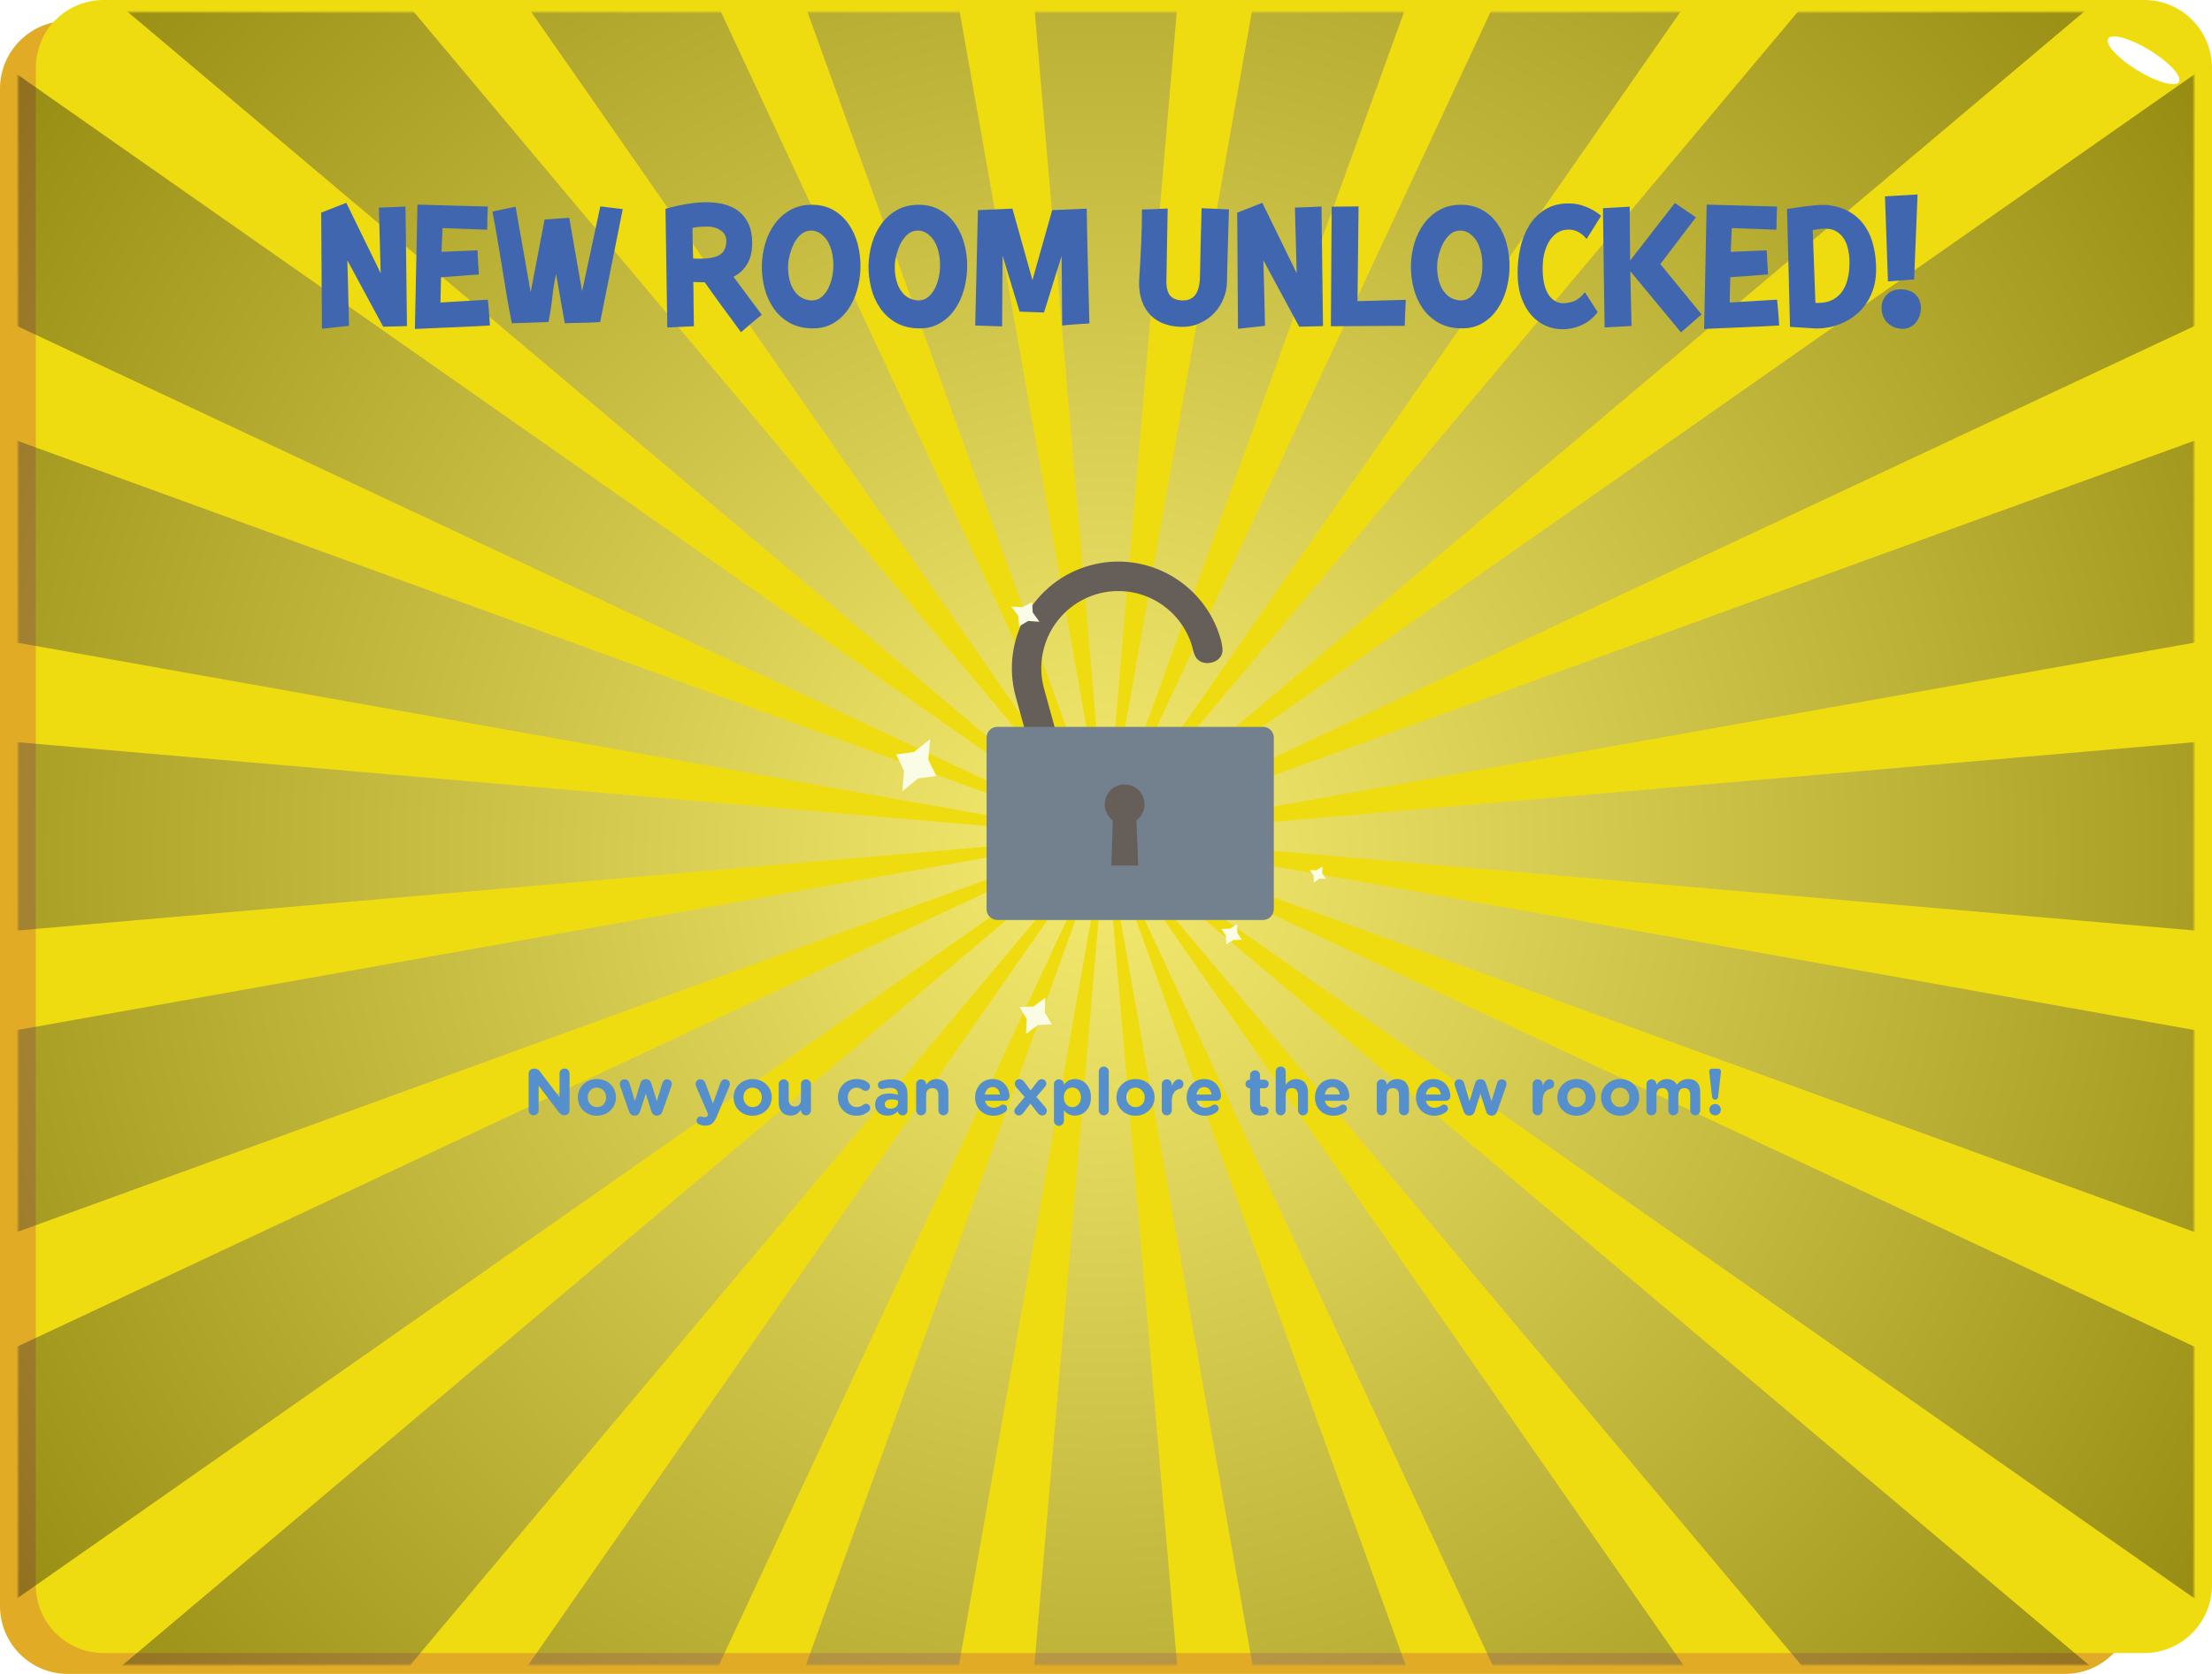 <svg width="740" height="560" viewBox="0 0 740 560" fill="none" xmlns="http://www.w3.org/2000/svg">
<path d="M690.806 6.984H22.664C10.147 6.984 0 17.154 0 29.698V537.287C0 549.832 10.147 560.001 22.664 560.001H690.806C703.323 560.001 713.47 549.832 713.47 537.287V29.698C713.47 17.154 703.323 6.984 690.806 6.984Z" fill="#E1AB25"/>
<path d="M717.336 0H34.631C22.114 0 11.967 10.169 11.967 22.714V530.303C11.967 542.847 22.114 553.017 34.631 553.017H717.336C729.854 553.017 740 542.847 740 530.303V22.714C740 10.169 729.854 0 717.336 0Z" fill="#EFDC10"/>
<mask id="mask0" mask-type="alpha" maskUnits="userSpaceOnUse" x="5" y="3" width="730" height="555">
<path d="M711.353 3.996H28.647C16.13 3.996 5.983 14.165 5.983 26.71V534.299C5.983 546.844 16.13 557.013 28.647 557.013H711.353C723.87 557.013 734.017 546.844 734.017 534.299V26.71C734.017 14.165 723.87 3.996 711.353 3.996Z" fill="#EFDC10"/>
</mask>
<g mask="url(#mask0)">
<path style="mix-blend-mode:screen" opacity="0.4" d="M461.589 797.276L369.922 279.797L548.71 773.882L461.59 797.277V797.276H461.589ZM324.826 803.422H415.019L369.922 279.797L324.826 803.421V803.422ZM278.255 797.277L369.922 279.797L191.135 773.881L278.255 797.277ZM147.738 755.867L369.922 279.797L69.629 710.671L147.738 755.867ZM32.362 682.014L369.922 279.797L-31.413 618.097L32.362 682.014ZM-60.008 580.75L369.922 279.797L-105.104 502.469L-60.008 580.75ZM-123.081 458.976L369.922 279.797L-146.424 371.666L-123.081 458.976ZM-152.556 324.993L369.922 279.797L-152.555 234.602L-152.556 324.993ZM-146.425 187.929L369.922 279.797L-123.08 100.618L-146.425 187.929ZM-105.105 57.125L369.922 279.797L-60.008 -21.155L-105.105 57.125ZM-31.413 -58.504L369.922 279.797L32.363 -122.419L-31.413 -58.504ZM69.629 -151.078L369.922 279.797L147.738 -196.272L69.629 -151.078ZM191.136 -214.288L369.922 279.797L278.254 -237.683L191.136 -214.288ZM324.825 -243.828L369.922 279.797L415.018 -243.827L324.825 -243.828ZM461.589 -237.684L369.922 279.797L548.708 -214.288L461.589 -237.684ZM592.106 -196.273L369.922 279.797L670.215 -151.077L592.106 -196.273ZM707.482 -122.42L369.922 279.797L771.257 -58.504L707.482 -122.42ZM799.853 -21.156L369.922 279.797L844.948 57.125L799.853 -21.156ZM862.926 100.617L369.922 279.797L886.268 187.928L862.926 100.617ZM892.401 234.601L369.922 279.797L892.399 324.991L892.401 234.601ZM886.27 371.665L369.922 279.797L862.925 458.975L886.27 371.665ZM844.95 502.469L369.922 279.797L799.853 580.749L844.95 502.469ZM771.259 618.097L369.922 279.797L707.482 682.012L771.259 618.097ZM670.217 710.671L369.922 279.797L592.107 755.867L670.217 710.671Z" fill="url(#paint0_radial)"/>
</g>
<path d="M728.926 27.389C730.058 25.529 725.677 20.786 719.143 16.795C712.608 12.804 706.394 11.076 705.263 12.937C704.132 14.797 708.512 19.54 715.047 23.531C721.581 27.522 727.795 29.249 728.926 27.389Z" fill="white"/>
<path d="M176.848 371.46C176.848 372.384 177.596 373.132 178.52 373.132C179.444 373.132 180.192 372.384 180.192 371.46V363.21L186.968 372.098C187.43 372.692 187.914 373.088 188.728 373.088H188.838C189.784 373.088 190.532 372.34 190.532 371.394V359.14C190.532 358.216 189.784 357.468 188.86 357.468C187.936 357.468 187.188 358.216 187.188 359.14V367.082L180.654 358.502C180.192 357.908 179.708 357.512 178.894 357.512H178.542C177.596 357.512 176.848 358.26 176.848 359.206V371.46ZM199.663 373.264C203.337 373.264 206.065 370.514 206.065 367.126V367.082C206.065 363.694 203.359 360.988 199.707 360.988C196.033 360.988 193.305 363.738 193.305 367.126V367.17C193.305 370.558 196.011 373.264 199.663 373.264ZM199.707 370.382C197.859 370.382 196.605 368.864 196.605 367.126V367.082C196.605 365.344 197.749 363.87 199.663 363.87C201.511 363.87 202.765 365.388 202.765 367.126V367.17C202.765 368.908 201.621 370.382 199.707 370.382ZM212.233 373.22H212.343C213.157 373.22 213.839 372.758 214.147 371.79L216.039 365.85L217.909 371.79C218.217 372.758 218.899 373.22 219.713 373.22H219.823C220.637 373.22 221.319 372.758 221.671 371.724L224.641 363.298C224.685 363.144 224.751 362.836 224.751 362.616C224.751 361.78 224.113 361.076 223.189 361.076C222.309 361.076 221.803 361.648 221.583 362.352L219.735 368.38L217.865 362.396C217.623 361.604 217.007 361.054 216.149 361.054H215.951C215.093 361.054 214.477 361.604 214.235 362.396L212.387 368.358L210.583 362.374C210.341 361.604 209.791 361.076 208.955 361.076C207.965 361.076 207.349 361.824 207.349 362.594C207.349 362.88 207.437 363.21 207.503 363.408L210.385 371.724C210.737 372.758 211.419 373.22 212.233 373.22ZM235.915 376.586C237.917 376.586 238.907 375.684 239.897 373.286L244.011 363.408C244.077 363.254 244.165 362.88 244.165 362.616C244.165 361.736 243.439 361.076 242.581 361.076C241.723 361.076 241.239 361.648 240.975 362.352L238.511 369.194L235.959 362.33C235.673 361.538 235.189 361.076 234.353 361.076C233.429 361.076 232.703 361.736 232.703 362.682C232.703 362.902 232.791 363.232 232.879 363.452L236.905 372.78L236.795 373.044C236.487 373.638 236.201 373.748 235.607 373.748C235.365 373.748 235.189 373.704 234.903 373.616C234.771 373.572 234.617 373.528 234.353 373.528C233.671 373.528 233.033 374.078 233.033 374.892C233.033 375.706 233.605 376.102 234.089 376.278C234.639 376.476 235.167 376.586 235.915 376.586ZM251.762 373.264C255.436 373.264 258.164 370.514 258.164 367.126V367.082C258.164 363.694 255.458 360.988 251.806 360.988C248.132 360.988 245.404 363.738 245.404 367.126V367.17C245.404 370.558 248.11 373.264 251.762 373.264ZM251.806 370.382C249.958 370.382 248.704 368.864 248.704 367.126V367.082C248.704 365.344 249.848 363.87 251.762 363.87C253.61 363.87 254.864 365.388 254.864 367.126V367.17C254.864 368.908 253.72 370.382 251.806 370.382ZM271.3 362.748C271.3 361.824 270.552 361.076 269.628 361.076C268.704 361.076 267.956 361.824 267.956 362.748V367.786C267.956 369.37 267.142 370.184 265.866 370.184C264.59 370.184 263.842 369.37 263.842 367.786V362.748C263.842 361.824 263.094 361.076 262.17 361.076C261.246 361.076 260.498 361.824 260.498 362.748V368.842C260.498 371.548 261.972 373.22 264.502 373.22C266.196 373.22 267.186 372.318 267.956 371.328V371.46C267.956 372.384 268.704 373.132 269.628 373.132C270.552 373.132 271.3 372.384 271.3 371.46V362.748ZM286.455 373.264C288.391 373.264 289.645 372.648 290.635 371.746C290.921 371.482 291.119 371.13 291.119 370.69C291.119 369.898 290.503 369.26 289.711 369.26C289.315 369.26 288.985 369.436 288.809 369.568C288.171 370.074 287.489 370.382 286.609 370.382C284.783 370.382 283.617 368.93 283.617 367.126V367.082C283.617 365.344 284.805 363.87 286.477 363.87C287.357 363.87 287.973 364.156 288.567 364.618C288.765 364.772 289.095 364.948 289.535 364.948C290.371 364.948 291.053 364.288 291.053 363.452C291.053 362.88 290.745 362.484 290.525 362.308C289.535 361.472 288.281 360.988 286.499 360.988C282.891 360.988 280.317 363.76 280.317 367.126V367.17C280.317 370.536 282.913 373.264 286.455 373.264ZM296.801 373.22C298.429 373.22 299.551 372.626 300.365 371.724V371.746C300.365 372.45 301.003 373.132 301.971 373.132C302.873 373.132 303.599 372.428 303.599 371.526V366.158C303.599 364.574 303.203 363.276 302.323 362.396C301.487 361.56 300.167 361.076 298.341 361.076C296.779 361.076 295.635 361.296 294.579 361.692C294.051 361.89 293.677 362.396 293.677 362.99C293.677 363.76 294.293 364.354 295.063 364.354C295.217 364.354 295.349 364.332 295.547 364.266C296.185 364.068 296.933 363.936 297.857 363.936C299.529 363.936 300.387 364.706 300.387 366.092V366.29C299.551 366.004 298.693 365.806 297.505 365.806C294.711 365.806 292.753 366.994 292.753 369.568V369.612C292.753 371.944 294.579 373.22 296.801 373.22ZM297.813 370.91C296.735 370.91 295.987 370.382 295.987 369.48V369.436C295.987 368.38 296.867 367.808 298.297 367.808C299.111 367.808 299.859 367.984 300.431 368.248V368.842C300.431 370.052 299.375 370.91 297.813 370.91ZM306.476 371.46C306.476 372.384 307.224 373.132 308.148 373.132C309.072 373.132 309.82 372.384 309.82 371.46V366.422C309.82 364.838 310.634 364.024 311.91 364.024C313.186 364.024 313.934 364.838 313.934 366.422V371.46C313.934 372.384 314.682 373.132 315.606 373.132C316.53 373.132 317.278 372.384 317.278 371.46V365.366C317.278 362.66 315.804 360.988 313.274 360.988C311.58 360.988 310.59 361.89 309.82 362.88V362.748C309.82 361.824 309.072 361.076 308.148 361.076C307.224 361.076 306.476 361.824 306.476 362.748V371.46ZM329.485 366.18C329.749 364.662 330.651 363.672 332.037 363.672C333.445 363.672 334.325 364.684 334.523 366.18H329.485ZM336.459 371.834C336.701 371.614 336.899 371.284 336.899 370.844C336.899 370.096 336.349 369.524 335.601 369.524C335.249 369.524 335.029 369.612 334.787 369.788C334.105 370.294 333.335 370.58 332.411 370.58C330.915 370.58 329.859 369.788 329.529 368.27H336.151C337.031 368.27 337.713 367.632 337.713 366.664C337.713 364.222 335.975 360.988 332.037 360.988C328.605 360.988 326.207 363.76 326.207 367.126V367.17C326.207 370.778 328.825 373.264 332.367 373.264C334.083 373.264 335.425 372.714 336.459 371.834ZM339.333 371.724C339.333 372.56 340.015 373.176 340.895 373.176C341.489 373.176 341.951 372.802 342.347 372.318L344.723 369.194L347.099 372.318C347.539 372.868 348.001 373.176 348.661 373.176C349.497 373.176 350.201 372.582 350.201 371.636C350.201 371.196 350.025 370.8 349.651 370.36L346.703 366.972L349.563 363.628C349.827 363.298 350.025 362.946 350.025 362.484C350.025 361.648 349.343 361.032 348.463 361.032C347.869 361.032 347.407 361.406 347.011 361.89L344.789 364.794L342.611 361.89C342.171 361.34 341.709 361.032 341.049 361.032C340.213 361.032 339.509 361.626 339.509 362.572C339.509 363.012 339.685 363.408 340.059 363.848L342.809 367.016L339.795 370.58C339.509 370.91 339.333 371.262 339.333 371.724ZM352.582 374.98C352.582 375.904 353.33 376.652 354.254 376.652C355.178 376.652 355.926 375.904 355.926 374.98V371.46C356.718 372.406 357.818 373.22 359.6 373.22C362.394 373.22 364.968 371.064 364.968 367.126V367.082C364.968 363.144 362.35 360.988 359.6 360.988C357.862 360.988 356.74 361.802 355.926 362.902V362.748C355.926 361.824 355.178 361.076 354.254 361.076C353.33 361.076 352.582 361.824 352.582 362.748V374.98ZM358.742 370.382C357.18 370.382 355.882 369.084 355.882 367.126V367.082C355.882 365.124 357.18 363.826 358.742 363.826C360.304 363.826 361.624 365.124 361.624 367.082V367.126C361.624 369.106 360.304 370.382 358.742 370.382ZM367.582 371.46C367.582 372.384 368.33 373.132 369.254 373.132C370.178 373.132 370.926 372.384 370.926 371.46V358.48C370.926 357.556 370.178 356.808 369.254 356.808C368.33 356.808 367.582 357.556 367.582 358.48V371.46ZM379.852 373.264C383.526 373.264 386.254 370.514 386.254 367.126V367.082C386.254 363.694 383.548 360.988 379.896 360.988C376.222 360.988 373.494 363.738 373.494 367.126V367.17C373.494 370.558 376.2 373.264 379.852 373.264ZM379.896 370.382C378.048 370.382 376.794 368.864 376.794 367.126V367.082C376.794 365.344 377.938 363.87 379.852 363.87C381.7 363.87 382.954 365.388 382.954 367.126V367.17C382.954 368.908 381.81 370.382 379.896 370.382ZM388.676 371.46C388.676 372.384 389.424 373.132 390.348 373.132C391.272 373.132 392.02 372.384 392.02 371.46V368.336C392.02 365.96 392.966 364.662 394.66 364.266C395.342 364.112 395.914 363.584 395.914 362.704C395.914 361.758 395.32 361.076 394.286 361.076C393.296 361.076 392.504 362.132 392.02 363.276V362.748C392.02 361.824 391.272 361.076 390.348 361.076C389.424 361.076 388.676 361.824 388.676 362.748V371.46ZM400.255 366.18C400.519 364.662 401.421 363.672 402.807 363.672C404.215 363.672 405.095 364.684 405.293 366.18H400.255ZM407.229 371.834C407.471 371.614 407.669 371.284 407.669 370.844C407.669 370.096 407.119 369.524 406.371 369.524C406.019 369.524 405.799 369.612 405.557 369.788C404.875 370.294 404.105 370.58 403.181 370.58C401.685 370.58 400.629 369.788 400.299 368.27H406.921C407.801 368.27 408.483 367.632 408.483 366.664C408.483 364.222 406.745 360.988 402.807 360.988C399.375 360.988 396.977 363.76 396.977 367.126V367.17C396.977 370.778 399.595 373.264 403.137 373.264C404.853 373.264 406.195 372.714 407.229 371.834ZM421.619 373.198C422.345 373.198 422.917 373.11 423.533 372.868C423.995 372.692 424.391 372.208 424.391 371.614C424.391 370.844 423.753 370.228 423.005 370.228C422.939 370.228 422.719 370.25 422.609 370.25C421.861 370.25 421.531 369.876 421.531 369.106V364.068H423.005C423.797 364.068 424.435 363.43 424.435 362.638C424.435 361.846 423.797 361.208 423.005 361.208H421.531V359.734C421.531 358.81 420.783 358.062 419.859 358.062C418.935 358.062 418.187 358.81 418.187 359.734V361.208H418.077C417.285 361.208 416.647 361.846 416.647 362.638C416.647 363.43 417.285 364.068 418.077 364.068H418.187V369.656C418.187 372.384 419.573 373.198 421.619 373.198ZM426.767 371.46C426.767 372.384 427.515 373.132 428.439 373.132C429.363 373.132 430.111 372.384 430.111 371.46V366.422C430.111 364.838 430.925 364.024 432.201 364.024C433.477 364.024 434.225 364.838 434.225 366.422V371.46C434.225 372.384 434.973 373.132 435.897 373.132C436.821 373.132 437.569 372.384 437.569 371.46V365.366C437.569 362.66 436.095 360.988 433.565 360.988C431.871 360.988 430.881 361.89 430.111 362.88V358.48C430.111 357.556 429.363 356.808 428.439 356.808C427.515 356.808 426.767 357.556 426.767 358.48V371.46ZM443.181 366.18C443.445 364.662 444.347 363.672 445.733 363.672C447.141 363.672 448.021 364.684 448.219 366.18H443.181ZM450.155 371.834C450.397 371.614 450.595 371.284 450.595 370.844C450.595 370.096 450.045 369.524 449.297 369.524C448.945 369.524 448.725 369.612 448.483 369.788C447.801 370.294 447.031 370.58 446.107 370.58C444.611 370.58 443.555 369.788 443.225 368.27H449.847C450.727 368.27 451.409 367.632 451.409 366.664C451.409 364.222 449.671 360.988 445.733 360.988C442.301 360.988 439.903 363.76 439.903 367.126V367.17C439.903 370.778 442.521 373.264 446.063 373.264C447.779 373.264 449.121 372.714 450.155 371.834ZM460.562 371.46C460.562 372.384 461.31 373.132 462.234 373.132C463.158 373.132 463.906 372.384 463.906 371.46V366.422C463.906 364.838 464.72 364.024 465.996 364.024C467.272 364.024 468.02 364.838 468.02 366.422V371.46C468.02 372.384 468.768 373.132 469.692 373.132C470.616 373.132 471.364 372.384 471.364 371.46V365.366C471.364 362.66 469.89 360.988 467.36 360.988C465.666 360.988 464.676 361.89 463.906 362.88V362.748C463.906 361.824 463.158 361.076 462.234 361.076C461.31 361.076 460.562 361.824 460.562 362.748V371.46ZM476.975 366.18C477.239 364.662 478.141 363.672 479.527 363.672C480.935 363.672 481.815 364.684 482.013 366.18H476.975ZM483.949 371.834C484.191 371.614 484.389 371.284 484.389 370.844C484.389 370.096 483.839 369.524 483.091 369.524C482.739 369.524 482.519 369.612 482.277 369.788C481.595 370.294 480.825 370.58 479.901 370.58C478.405 370.58 477.349 369.788 477.019 368.27H483.641C484.521 368.27 485.203 367.632 485.203 366.664C485.203 364.222 483.465 360.988 479.527 360.988C476.095 360.988 473.697 363.76 473.697 367.126V367.17C473.697 370.778 476.315 373.264 479.857 373.264C481.573 373.264 482.915 372.714 483.949 371.834ZM491.465 373.22H491.575C492.389 373.22 493.071 372.758 493.379 371.79L495.271 365.85L497.141 371.79C497.449 372.758 498.131 373.22 498.945 373.22H499.055C499.869 373.22 500.551 372.758 500.903 371.724L503.873 363.298C503.917 363.144 503.983 362.836 503.983 362.616C503.983 361.78 503.345 361.076 502.421 361.076C501.541 361.076 501.035 361.648 500.815 362.352L498.967 368.38L497.097 362.396C496.855 361.604 496.239 361.054 495.381 361.054H495.183C494.325 361.054 493.709 361.604 493.467 362.396L491.619 368.358L489.815 362.374C489.573 361.604 489.023 361.076 488.187 361.076C487.197 361.076 486.581 361.824 486.581 362.594C486.581 362.88 486.669 363.21 486.735 363.408L489.617 371.724C489.969 372.758 490.651 373.22 491.465 373.22ZM512.705 371.46C512.705 372.384 513.453 373.132 514.377 373.132C515.301 373.132 516.049 372.384 516.049 371.46V368.336C516.049 365.96 516.995 364.662 518.689 364.266C519.371 364.112 519.943 363.584 519.943 362.704C519.943 361.758 519.349 361.076 518.315 361.076C517.325 361.076 516.533 362.132 516.049 363.276V362.748C516.049 361.824 515.301 361.076 514.377 361.076C513.453 361.076 512.705 361.824 512.705 362.748V371.46ZM527.364 373.264C531.038 373.264 533.766 370.514 533.766 367.126V367.082C533.766 363.694 531.06 360.988 527.408 360.988C523.734 360.988 521.006 363.738 521.006 367.126V367.17C521.006 370.558 523.712 373.264 527.364 373.264ZM527.408 370.382C525.56 370.382 524.306 368.864 524.306 367.126V367.082C524.306 365.344 525.45 363.87 527.364 363.87C529.212 363.87 530.466 365.388 530.466 367.126V367.17C530.466 368.908 529.322 370.382 527.408 370.382ZM541.973 373.264C545.647 373.264 548.375 370.514 548.375 367.126V367.082C548.375 363.694 545.669 360.988 542.017 360.988C538.343 360.988 535.615 363.738 535.615 367.126V367.17C535.615 370.558 538.321 373.264 541.973 373.264ZM542.017 370.382C540.169 370.382 538.915 368.864 538.915 367.126V367.082C538.915 365.344 540.059 363.87 541.973 363.87C543.821 363.87 545.075 365.388 545.075 367.126V367.17C545.075 368.908 543.931 370.382 542.017 370.382ZM550.797 371.46C550.797 372.384 551.545 373.132 552.469 373.132C553.393 373.132 554.141 372.384 554.141 371.46V366.422C554.141 364.838 554.911 364.024 556.165 364.024C557.419 364.024 558.123 364.838 558.123 366.422V371.46C558.123 372.384 558.871 373.132 559.795 373.132C560.719 373.132 561.467 372.384 561.467 371.46V366.422C561.467 364.838 562.237 364.024 563.491 364.024C564.745 364.024 565.449 364.838 565.449 366.422V371.46C565.449 372.384 566.197 373.132 567.121 373.132C568.045 373.132 568.793 372.384 568.793 371.46V365.322C568.793 362.484 567.297 360.988 564.811 360.988C563.205 360.988 561.973 361.648 560.939 362.858C560.323 361.67 559.157 360.988 557.617 360.988C555.923 360.988 554.911 361.89 554.141 362.88V362.748C554.141 361.824 553.393 361.076 552.469 361.076C551.545 361.076 550.797 361.824 550.797 362.748V371.46ZM572.757 366.928C572.823 367.522 573.219 367.896 573.769 367.896C574.319 367.896 574.715 367.522 574.781 366.928L575.727 358.656C575.793 358.018 575.441 357.534 574.847 357.534H572.691C572.097 357.534 571.745 358.018 571.811 358.656L572.757 366.928ZM571.855 371.218V371.262C571.855 372.318 572.669 373.132 573.769 373.132C574.869 373.132 575.683 372.318 575.683 371.262V371.218C575.683 370.162 574.869 369.348 573.769 369.348C572.669 369.348 571.855 370.162 571.855 371.218Z" fill="#5590CC"/>
<path d="M398.938 216.667C398.938 216.667 399.329 218.942 400.27 220.176C402.605 223.235 408.515 221.828 408.95 218.001C409.125 216.458 408.422 214.038 408.422 214.038C403.19 195.077 383.541 183.918 364.622 189.162C345.702 194.406 334.567 214.098 339.8 233.059L348.474 264.492L357.959 261.863L349.285 230.43C348.383 227.163 348.132 223.749 348.547 220.385C348.961 217.02 350.033 213.771 351.701 210.821C353.369 207.872 355.6 205.28 358.267 203.195C360.934 201.11 363.985 199.571 367.245 198.668C370.505 197.764 373.911 197.513 377.268 197.928C380.625 198.344 383.868 199.418 386.811 201.089C389.754 202.761 392.339 204.997 394.42 207.67C396.501 210.342 398.036 213.4 398.938 216.667Z" fill="#665E58"/>
<g filter="url(#filter0_d)">
<path d="M420.519 243.164H331.664C329.665 243.164 328.045 244.775 328.045 246.763V304.182C328.045 306.17 329.665 307.781 331.664 307.781H420.519C422.518 307.781 424.138 306.17 424.138 304.182V246.763C424.138 244.775 422.518 243.164 420.519 243.164Z" fill="#73808D"/>
</g>
<path d="M382.891 269.104C382.893 267.965 382.603 266.844 382.05 265.849C381.497 264.854 380.699 264.018 379.731 263.42C378.764 262.821 377.66 262.481 376.525 262.432C375.389 262.383 374.26 262.626 373.245 263.138C372.23 263.65 371.362 264.414 370.725 265.357C370.088 266.301 369.703 267.392 369.606 268.527C369.509 269.662 369.704 270.803 370.172 271.841C370.64 272.879 371.366 273.779 372.279 274.457L371.805 289.538H380.763L380.194 274.457C381.03 273.838 381.71 273.032 382.178 272.102C382.647 271.172 382.891 270.145 382.891 269.104Z" fill="#665E58"/>
<path d="M311.21 247.248L310.525 254.095L313.255 259.607L307.165 260.388L301.861 264.757L302.44 257.854L299.816 252.399L305.8 251.562L311.21 247.248Z" fill="#FBFCE6"/>
<path d="M345.283 201.421L345.481 204.885L347.723 208.007L343.954 207.745L340.968 209.502L340.625 205.96L338.316 202.962L342.152 203.1L345.283 201.421Z" fill="#FBFCE6"/>
<path d="M349.732 333.746L349.491 338.702L351.871 342.69L347.24 342.918L343.26 345.868L343.5 340.913L341.12 336.924L345.752 336.696L349.732 333.746Z" fill="#FBFCE6"/>
<path d="M413.829 309.216L413.923 312.009L415.391 314.385L412.604 314.478L410.234 315.95L410.14 313.157L408.672 310.781L411.459 310.688L413.829 309.216Z" fill="#FBFCE6"/>
<path d="M442.411 289.89L442.319 292.151L443.574 293.979L441.36 293.947L439.535 295.278L439.453 292.924L438.198 291.096L440.412 291.128L442.411 289.89Z" fill="#FBFCE6"/>
<path d="M136.15 109.1C134.917 109.133 133.6 109.167 132.2 109.2C130.8 109.233 129.467 109.267 128.2 109.3L116.2 87.1C116.3 90.8 116.4 94.467 116.5 98.1C116.6 101.733 116.683 105.367 116.75 109L107.7 110L107.45 71.15L115.85 67.85L127.35 91.4L126.75 69.45C128.15 69.383 129.583 69.333 131.05 69.3C132.517 69.233 134.05 69.167 135.65 69.1L136.15 109.1ZM159.745 83.75C159.812 85.017 159.879 86.35 159.945 87.75C160.045 89.117 160.129 90.467 160.195 91.8C158.129 91.967 156.029 92.133 153.895 92.3C151.762 92.467 149.645 92.617 147.545 92.75L147.345 101.2L163.195 100.25C163.362 101.683 163.495 103.133 163.595 104.6C163.729 106.067 163.829 107.5 163.895 108.9C159.795 109.133 155.629 109.333 151.395 109.5C147.162 109.7 142.962 109.883 138.795 110.05L139.645 68.45L163.195 69.1C163.129 70.367 163.079 71.65 163.045 72.95C163.045 74.25 163.029 75.55 162.995 76.85L148.045 76.3L147.695 84.25L159.745 83.75ZM208.33 69.95L200.78 107.75C199.88 107.783 198.913 107.833 197.88 107.9C196.88 107.933 195.846 107.967 194.78 108C193.746 108.033 192.73 108.05 191.73 108.05C190.73 108.083 189.796 108.117 188.93 108.15L186.03 91.65C185.496 94.117 185.08 96.683 184.78 99.35C184.513 101.983 184.08 104.783 183.48 107.75L171.23 108.15C170.596 104.983 170.013 101.85 169.48 98.75C168.98 95.65 168.48 92.567 167.98 89.5C167.48 86.4 166.963 83.3 166.43 80.2C165.93 77.1 165.363 73.967 164.73 70.8C166.13 70.467 167.413 70.183 168.58 69.95C169.78 69.683 171.08 69.417 172.48 69.15L177.53 97.75L182.18 73.45L190.43 72.85L194.73 97.45L200.83 69.05L208.33 69.95ZM231.883 86.5C232.317 86.533 232.733 86.55 233.133 86.55C233.533 86.55 233.917 86.55 234.283 86.55C236.883 86.55 238.9 86.2 240.333 85.5C241.8 84.8 242.667 83.483 242.933 81.55C243.167 79.783 242.733 78.433 241.633 77.5C240.567 76.533 239.1 75.967 237.233 75.8C236.167 75.8 235.25 75.817 234.483 75.85C233.717 75.883 232.783 76.017 231.683 76.25C231.717 77.983 231.733 79.7 231.733 81.4C231.767 83.1 231.817 84.8 231.883 86.5ZM222.633 69.85C225.1 69.15 227.483 68.617 229.783 68.25C232.083 67.85 234.283 67.65 236.383 67.65C238.583 67.65 240.6 67.9 242.433 68.4C244.3 68.9 245.917 69.7 247.283 70.8C248.65 71.9 249.717 73.317 250.483 75.05C251.25 76.75 251.633 78.817 251.633 81.25C251.633 84.083 251.083 86.433 249.983 88.3C248.883 90.167 247.35 91.6 245.383 92.6L254.833 105.3C253.767 106.167 252.633 107.1 251.433 108.1C250.267 109.133 249.083 110.15 247.883 111.15C245.917 108.417 243.9 105.667 241.833 102.9C239.8 100.133 237.783 97.317 235.783 94.45C235.117 94.45 234.467 94.433 233.833 94.4C233.233 94.367 232.6 94.35 231.933 94.35C232 96.85 232.033 99.333 232.033 101.8C232.067 104.267 232.1 106.717 232.133 109.15C230.633 109.217 229.167 109.283 227.733 109.35C226.3 109.417 224.8 109.483 223.233 109.55L222.633 69.85ZM270.81 100.45C270.943 100.483 271.076 100.5 271.21 100.5C271.343 100.5 271.476 100.5 271.61 100.5C272.643 100.5 273.56 100.233 274.36 99.7C275.193 99.133 275.91 98.383 276.51 97.45C277.11 96.517 277.593 95.45 277.96 94.25C278.36 93.017 278.61 91.75 278.71 90.45C278.843 88.983 278.81 87.517 278.61 86.05C278.41 84.55 278.043 83.183 277.51 81.95C276.976 80.717 276.26 79.683 275.36 78.85C274.493 77.983 273.443 77.433 272.21 77.2C272.043 77.167 271.893 77.15 271.76 77.15C271.626 77.15 271.476 77.15 271.31 77.15C270.31 77.15 269.393 77.417 268.56 77.95C267.76 78.483 267.043 79.217 266.41 80.15C265.776 81.05 265.243 82.1 264.81 83.3C264.376 84.467 264.043 85.7 263.81 87C263.61 88.467 263.593 89.967 263.76 91.5C263.926 93 264.276 94.383 264.81 95.65C265.376 96.917 266.143 97.983 267.11 98.85C268.11 99.717 269.343 100.25 270.81 100.45ZM271.56 68.5C274.393 68.5 276.843 69.117 278.91 70.35C280.976 71.55 282.676 73.15 284.01 75.15C285.376 77.15 286.376 79.417 287.01 81.95C287.643 84.483 287.926 87.067 287.86 89.7C287.793 92.233 287.41 94.717 286.71 97.15C286.01 99.55 284.993 101.7 283.66 103.6C282.36 105.467 280.743 106.967 278.81 108.1C276.876 109.267 274.626 109.85 272.06 109.85H271.46C268.593 109.783 266.093 109.133 263.96 107.9C261.86 106.667 260.126 105.067 258.76 103.1C257.393 101.1 256.393 98.867 255.76 96.4C255.126 93.9 254.826 91.367 254.86 88.8C254.926 86.2 255.326 83.683 256.06 81.25C256.793 78.817 257.86 76.667 259.26 74.8C260.66 72.9 262.376 71.383 264.41 70.25C266.476 69.083 268.86 68.5 271.56 68.5ZM306.503 100.45C306.636 100.483 306.77 100.5 306.903 100.5C307.036 100.5 307.17 100.5 307.303 100.5C308.336 100.5 309.253 100.233 310.053 99.7C310.886 99.133 311.603 98.383 312.203 97.45C312.803 96.517 313.286 95.45 313.653 94.25C314.053 93.017 314.303 91.75 314.403 90.45C314.536 88.983 314.503 87.517 314.303 86.05C314.103 84.55 313.736 83.183 313.203 81.95C312.67 80.717 311.953 79.683 311.053 78.85C310.186 77.983 309.136 77.433 307.903 77.2C307.736 77.167 307.586 77.15 307.453 77.15C307.32 77.15 307.17 77.15 307.003 77.15C306.003 77.15 305.086 77.417 304.253 77.95C303.453 78.483 302.736 79.217 302.103 80.15C301.47 81.05 300.936 82.1 300.503 83.3C300.07 84.467 299.736 85.7 299.503 87C299.303 88.467 299.286 89.967 299.453 91.5C299.62 93 299.97 94.383 300.503 95.65C301.07 96.917 301.836 97.983 302.803 98.85C303.803 99.717 305.036 100.25 306.503 100.45ZM307.253 68.5C310.086 68.5 312.536 69.117 314.603 70.35C316.67 71.55 318.37 73.15 319.703 75.15C321.07 77.15 322.07 79.417 322.703 81.95C323.336 84.483 323.62 87.067 323.553 89.7C323.486 92.233 323.103 94.717 322.403 97.15C321.703 99.55 320.686 101.7 319.353 103.6C318.053 105.467 316.436 106.967 314.503 108.1C312.57 109.267 310.32 109.85 307.753 109.85H307.153C304.286 109.783 301.786 109.133 299.653 107.9C297.553 106.667 295.82 105.067 294.453 103.1C293.086 101.1 292.086 98.867 291.453 96.4C290.82 93.9 290.52 91.367 290.553 88.8C290.62 86.2 291.02 83.683 291.753 81.25C292.486 78.817 293.553 76.667 294.953 74.8C296.353 72.9 298.07 71.383 300.103 70.25C302.17 69.083 304.553 68.5 307.253 68.5ZM355.146 85.7C354.613 87.4 354.096 89.017 353.596 90.55C353.13 92.083 352.663 93.6 352.196 95.1C351.73 96.6 351.263 98.117 350.796 99.65C350.33 101.183 349.813 102.817 349.246 104.55C347.98 104.517 346.63 104.467 345.196 104.4C343.796 104.333 342.43 104.283 341.096 104.25L335.396 85.55L335.246 109.2C333.846 109.133 332.363 109.083 330.796 109.05C329.263 109.017 327.746 108.967 326.246 108.9C326.38 102.5 326.53 96.083 326.696 89.65C326.863 83.217 327.013 76.767 327.146 70.3L338.696 69.8L345.396 93.7L351.996 70.3C353.83 70.2 355.746 70.117 357.746 70.05C359.78 69.983 361.713 69.9 363.546 69.8C363.646 76.2 363.78 82.583 363.946 88.95C364.113 95.283 364.28 101.7 364.446 108.2C363.013 108.3 361.513 108.4 359.946 108.5C358.38 108.6 356.846 108.733 355.346 108.9L355.146 85.7ZM394.929 109.35C392.463 109.25 390.313 108.783 388.479 107.95C386.646 107.083 385.146 105.9 383.979 104.4C382.846 102.9 382.029 101.117 381.529 99.05C381.063 96.983 380.946 94.717 381.179 92.25C381.413 88.55 381.613 84.85 381.779 81.15C381.946 77.45 382.029 73.767 382.029 70.1C383.396 70.033 384.813 69.983 386.279 69.95C387.746 69.883 389.196 69.817 390.629 69.75C390.563 73.583 390.496 77.383 390.429 81.15C390.363 84.883 390.296 88.667 390.229 92.5C390.063 95.2 390.363 97.183 391.129 98.45C391.896 99.683 393.279 100.367 395.279 100.5H395.829C397.529 100.5 398.863 99.9 399.829 98.7C400.796 97.467 401.329 95.483 401.429 92.75C401.529 88.917 401.613 85.067 401.679 81.2C401.779 77.333 401.879 73.483 401.979 69.65L411.129 70.05C411.029 73.883 410.913 77.883 410.779 82.05C410.646 86.217 410.546 90.25 410.479 94.15C410.479 96.117 410.096 98.017 409.329 99.85C408.596 101.683 407.563 103.3 406.229 104.7C404.929 106.1 403.363 107.217 401.529 108.05C399.729 108.917 397.763 109.35 395.629 109.35H394.929ZM442.595 109.1C441.362 109.133 440.045 109.167 438.645 109.2C437.245 109.233 435.912 109.267 434.645 109.3L422.645 87.1C422.745 90.8 422.845 94.467 422.945 98.1C423.045 101.733 423.129 105.367 423.195 109L414.145 110L413.895 71.15L422.295 67.85L433.795 91.4L433.195 69.45C434.595 69.383 436.029 69.333 437.495 69.3C438.962 69.233 440.495 69.167 442.095 69.1L442.595 109.1ZM445.491 69.15C446.991 69.117 448.491 69.1 449.991 69.1C451.491 69.1 452.991 69.083 454.491 69.05L454.141 100.75L470.291 100.3C470.224 101.7 470.157 103.15 470.091 104.65C470.057 106.15 470.007 107.6 469.941 109L445.241 109.15L445.491 69.15ZM487.948 100.45C488.082 100.483 488.215 100.5 488.348 100.5C488.482 100.5 488.615 100.5 488.748 100.5C489.782 100.5 490.698 100.233 491.498 99.7C492.332 99.133 493.048 98.383 493.648 97.45C494.248 96.517 494.732 95.45 495.098 94.25C495.498 93.017 495.748 91.75 495.848 90.45C495.982 88.983 495.948 87.517 495.748 86.05C495.548 84.55 495.182 83.183 494.648 81.95C494.115 80.717 493.398 79.683 492.498 78.85C491.632 77.983 490.582 77.433 489.348 77.2C489.182 77.167 489.032 77.15 488.898 77.15C488.765 77.15 488.615 77.15 488.448 77.15C487.448 77.15 486.532 77.417 485.698 77.95C484.898 78.483 484.182 79.217 483.548 80.15C482.915 81.05 482.382 82.1 481.948 83.3C481.515 84.467 481.182 85.7 480.948 87C480.748 88.467 480.732 89.967 480.898 91.5C481.065 93 481.415 94.383 481.948 95.65C482.515 96.917 483.282 97.983 484.248 98.85C485.248 99.717 486.482 100.25 487.948 100.45ZM488.698 68.5C491.532 68.5 493.982 69.117 496.048 70.35C498.115 71.55 499.815 73.15 501.148 75.15C502.515 77.15 503.515 79.417 504.148 81.95C504.782 84.483 505.065 87.067 504.998 89.7C504.932 92.233 504.548 94.717 503.848 97.15C503.148 99.55 502.132 101.7 500.798 103.6C499.498 105.467 497.882 106.967 495.948 108.1C494.015 109.267 491.765 109.85 489.198 109.85H488.598C485.732 109.783 483.232 109.133 481.098 107.9C478.998 106.667 477.265 105.067 475.898 103.1C474.532 101.1 473.532 98.867 472.898 96.4C472.265 93.9 471.965 91.367 471.998 88.8C472.065 86.2 472.465 83.683 473.198 81.25C473.932 78.817 474.998 76.667 476.398 74.8C477.798 72.9 479.515 71.383 481.548 70.25C483.615 69.083 485.998 68.5 488.698 68.5ZM530.792 79.95C529.058 77.85 527.025 76.8 524.692 76.8C524.525 76.8 524.342 76.817 524.142 76.85C523.975 76.85 523.792 76.867 523.592 76.9C522.592 77.033 521.608 77.433 520.642 78.1C519.708 78.767 518.892 79.683 518.192 80.85C517.492 82.017 516.942 83.433 516.542 85.1C516.175 86.767 516.025 88.683 516.092 90.85C516.158 92.583 516.358 94.1 516.692 95.4C517.058 96.7 517.525 97.783 518.092 98.65C518.692 99.517 519.375 100.183 520.142 100.65C520.908 101.117 521.742 101.383 522.642 101.45C524.242 101.45 525.658 101.167 526.892 100.6C528.125 100 529.225 99.05 530.192 97.75L534.492 104.4C533.092 106.3 531.342 107.733 529.242 108.7C527.142 109.667 524.942 110.15 522.642 110.15C520.775 110.15 518.942 109.767 517.142 109C515.375 108.233 513.792 107.083 512.392 105.55C510.992 103.983 509.858 102.017 508.992 99.65C508.125 97.25 507.692 94.433 507.692 91.2C507.692 88.467 507.992 85.733 508.592 83C509.192 80.233 510.158 77.75 511.492 75.55C512.858 73.317 514.625 71.517 516.792 70.15C518.992 68.75 521.675 68.05 524.842 68.05C526.775 68.05 528.658 68.417 530.492 69.15C532.325 69.85 534.042 70.867 535.642 72.2L530.792 79.95ZM545.205 69.15C545.205 71.983 545.222 74.983 545.255 78.15C545.288 81.317 545.322 84.317 545.355 87.15L560.305 67.9L567.355 72.7L555.455 88.35L569.255 105.2L562.355 111.2L545.405 90.75L545.805 109.05C544.305 109.117 542.822 109.2 541.355 109.3C539.888 109.4 538.372 109.483 536.805 109.55C536.705 103.017 536.605 96.383 536.505 89.65C536.405 82.917 536.322 76.25 536.255 69.65L545.205 69.15ZM591.044 83.75C591.111 85.017 591.177 86.35 591.244 87.75C591.344 89.117 591.427 90.467 591.494 91.8C589.427 91.967 587.327 92.133 585.194 92.3C583.061 92.467 580.944 92.617 578.844 92.75L578.644 101.2L594.494 100.25C594.661 101.683 594.794 103.133 594.894 104.6C595.027 106.067 595.127 107.5 595.194 108.9C591.094 109.133 586.927 109.333 582.694 109.5C578.461 109.7 574.261 109.883 570.094 110.05L570.944 68.45L594.494 69.1C594.427 70.367 594.377 71.65 594.344 72.95C594.344 74.25 594.327 75.55 594.294 76.85L579.344 76.3L578.994 84.25L591.044 83.75ZM607.329 101.3C607.495 101.3 607.645 101.317 607.779 101.35C607.912 101.35 608.062 101.35 608.229 101.35C610.029 101.35 611.579 101.033 612.879 100.4C614.212 99.733 615.312 98.817 616.179 97.65C617.045 96.45 617.679 95.033 618.079 93.4C618.512 91.733 618.729 89.883 618.729 87.85C618.729 86.483 618.595 85.133 618.329 83.8C618.095 82.433 617.662 81.217 617.029 80.15C616.395 79.05 615.545 78.167 614.479 77.5C613.445 76.833 612.145 76.5 610.579 76.5C609.912 76.5 609.229 76.55 608.529 76.65C607.862 76.75 607.162 76.85 606.429 76.95L607.329 101.3ZM611.229 68.6C614.229 68.9 616.779 69.683 618.879 70.95C620.979 72.217 622.679 73.833 623.979 75.8C625.279 77.733 626.212 79.95 626.779 82.45C627.379 84.95 627.662 87.617 627.629 90.45C627.595 93.483 627.029 96.2 625.929 98.6C624.862 101 623.412 103.033 621.579 104.7C619.745 106.367 617.629 107.65 615.229 108.55C612.829 109.45 610.295 109.9 607.629 109.9L598.829 109.35L597.829 69.9C598.029 69.9 598.562 69.833 599.429 69.7C600.329 69.533 601.379 69.367 602.579 69.2C603.812 69.033 605.095 68.883 606.429 68.75C607.762 68.617 608.945 68.55 609.979 68.55C610.212 68.55 610.429 68.55 610.629 68.55C610.862 68.55 611.062 68.567 611.229 68.6ZM635.498 96.8H635.948C637.148 96.8 638.181 97 639.048 97.4C639.915 97.767 640.615 98.267 641.148 98.9C641.681 99.5 642.065 100.2 642.298 101C642.565 101.8 642.665 102.633 642.598 103.5C642.565 104.3 642.398 105.1 642.098 105.9C641.798 106.667 641.381 107.367 640.848 108C640.348 108.6 639.731 109.083 638.998 109.45C638.265 109.817 637.448 110 636.548 110C634.681 110 633.081 109.433 631.748 108.3C630.448 107.167 629.698 105.667 629.498 103.8C629.398 102.967 629.448 102.15 629.648 101.35C629.848 100.517 630.198 99.783 630.698 99.15C631.198 98.483 631.848 97.933 632.648 97.5C633.448 97.067 634.398 96.833 635.498 96.8ZM641.498 65.05L640.348 93.5L631.598 94.15C631.431 89.517 631.265 84.783 631.098 79.95C630.931 75.117 630.765 70.367 630.598 65.7L641.498 65.05Z" fill="#4166B0"/>
<defs>
<filter id="filter0_d" x="328.045" y="243.164" width="98.093" height="64.617" filterUnits="userSpaceOnUse" color-interpolation-filters="sRGB">
<feFlood flood-opacity="0" result="BackgroundImageFix"/>
<feColorMatrix in="SourceAlpha" type="matrix" values="0 0 0 0 0 0 0 0 0 0 0 0 0 0 0 0 0 0 127 0"/>
<feOffset dx="2"/>
<feColorMatrix type="matrix" values="0 0 0 0 0.4 0 0 0 0 0.369 0 0 0 0 0.345 0 0 0 1 0"/>
<feBlend mode="normal" in2="BackgroundImageFix" result="effect1_dropShadow"/>
<feBlend mode="normal" in="SourceGraphic" in2="effect1_dropShadow" result="shape"/>
</filter>
<radialGradient id="paint0_radial" cx="0" cy="0" r="1" gradientUnits="userSpaceOnUse" gradientTransform="translate(367.467 286.318) scale(479.909 480.963)">
<stop stop-color="white"/>
<stop offset="0.182" stop-color="#D6D6D6"/>
<stop offset="0.591" stop-color="#6E6E6E"/>
<stop offset="1"/>
</radialGradient>
</defs>
</svg>
